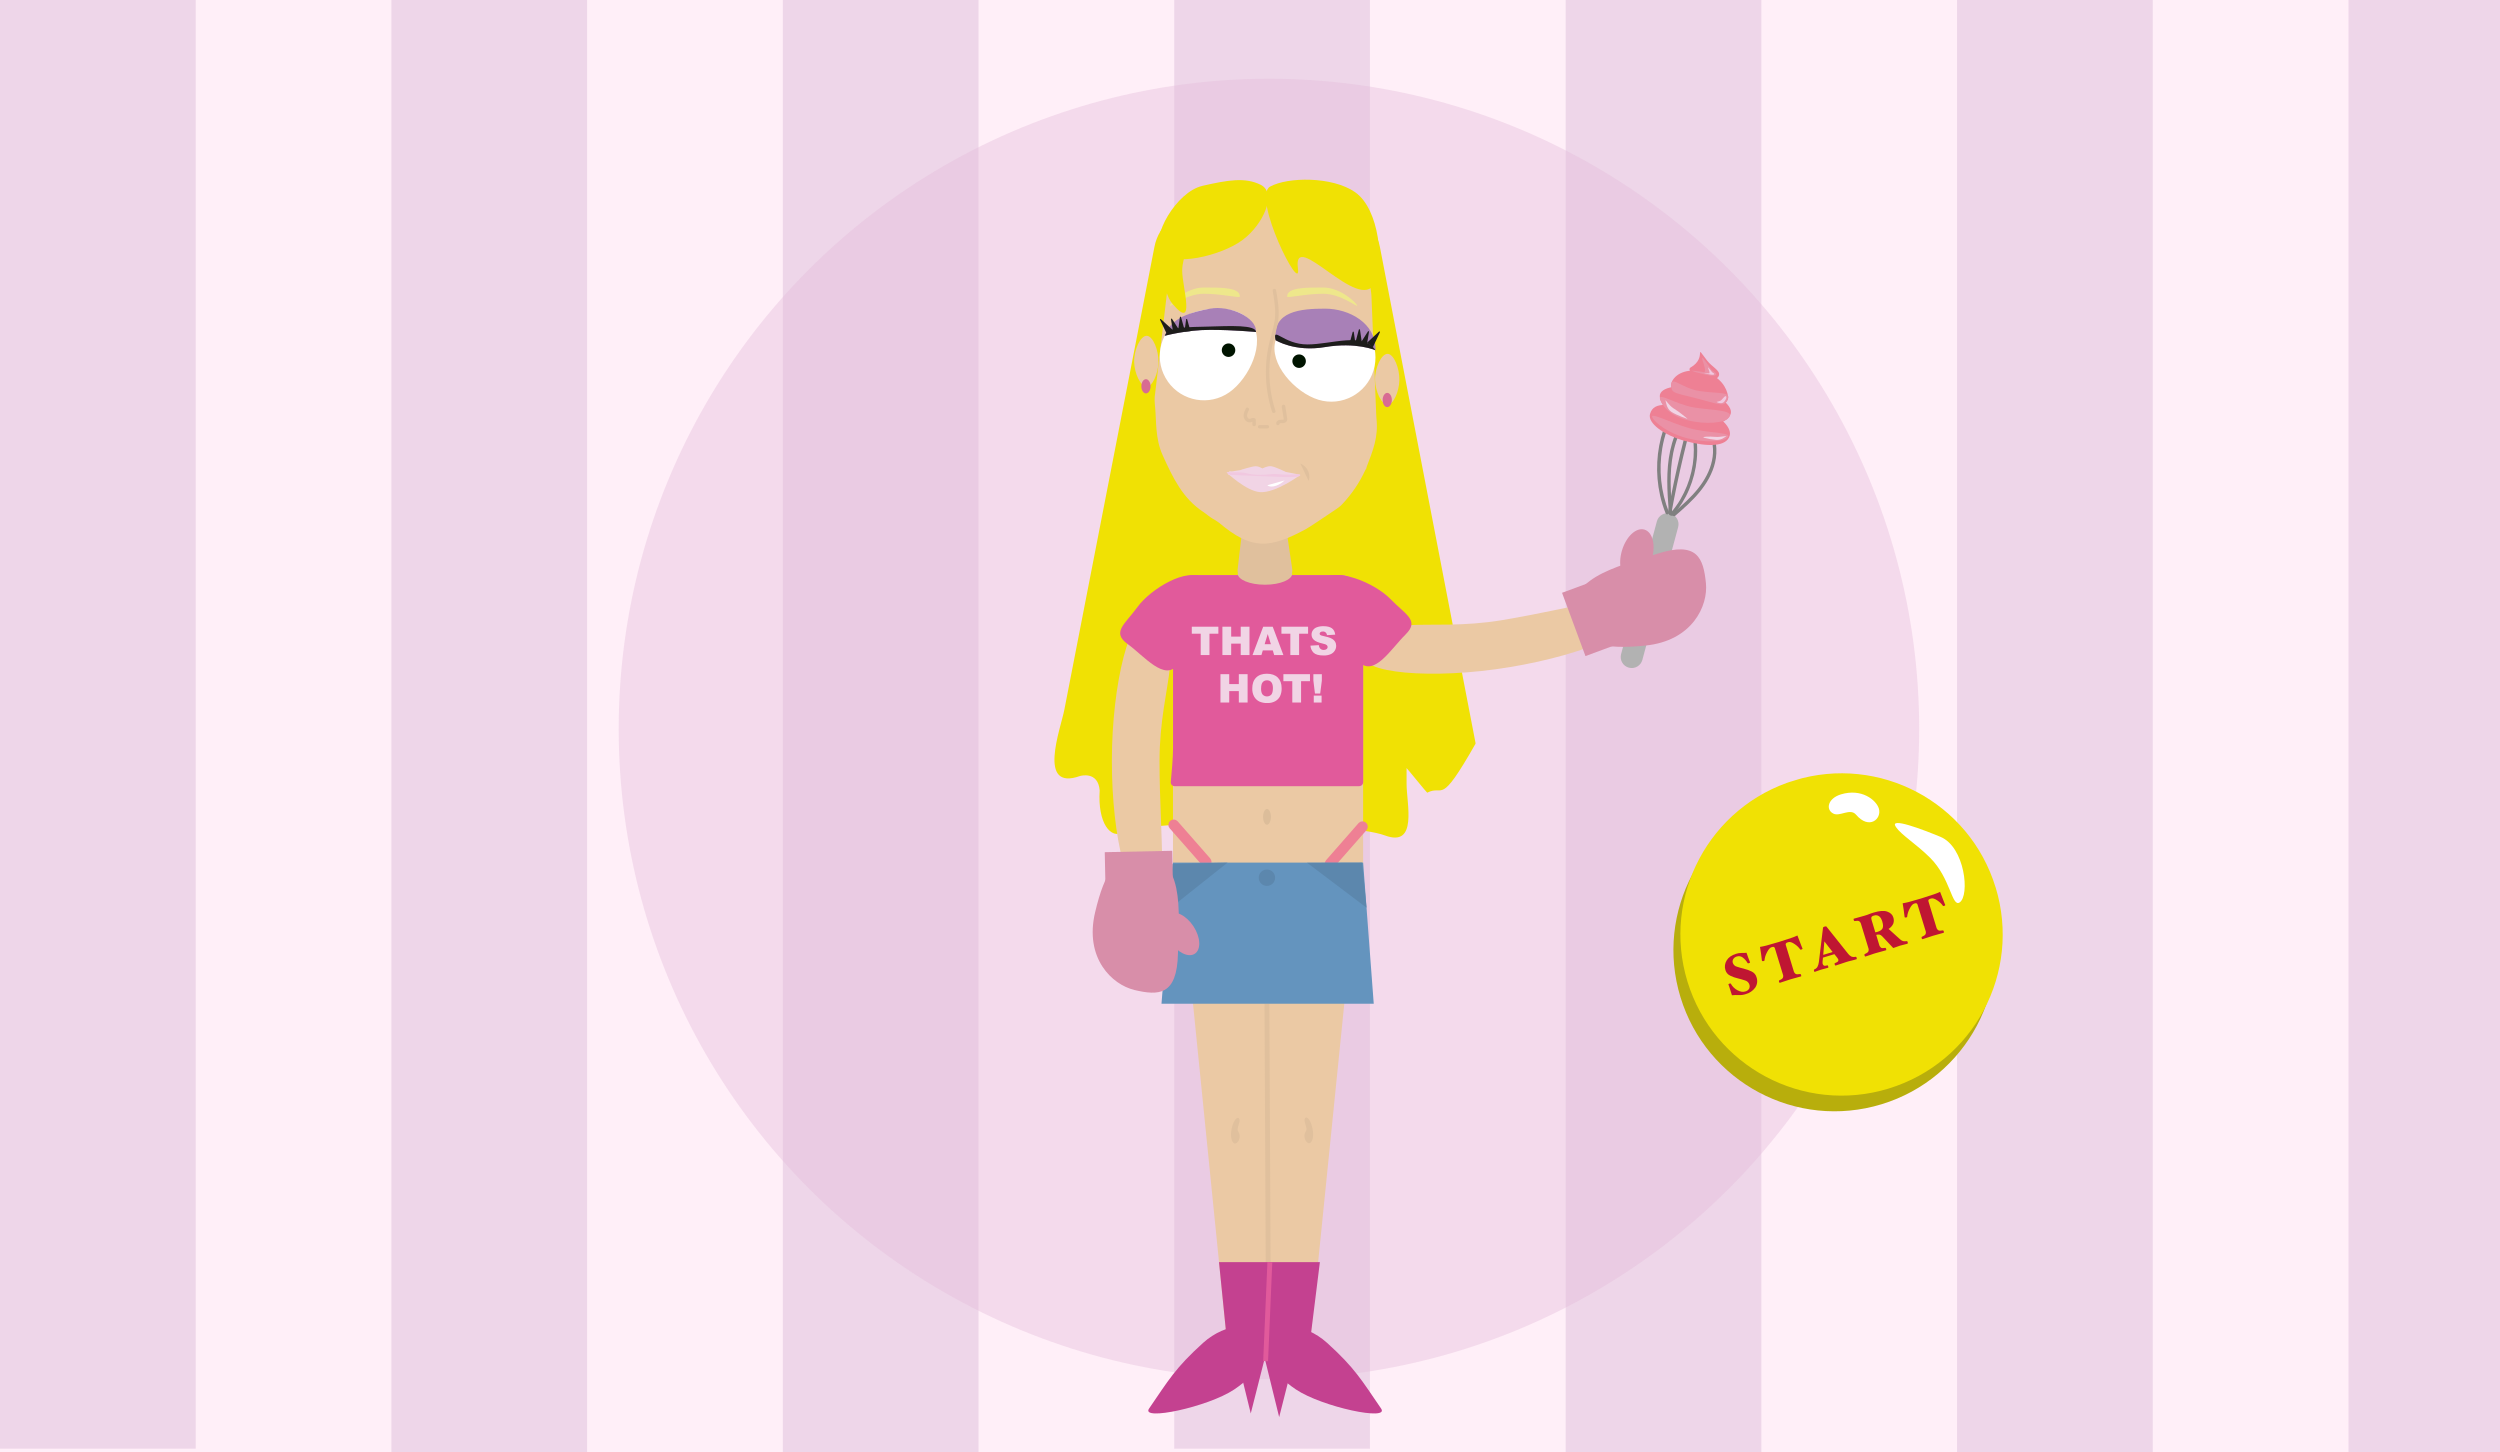 <?xml version="1.0" encoding="UTF-8"?><svg id="Layer_1" xmlns="http://www.w3.org/2000/svg" xmlns:xlink="http://www.w3.org/1999/xlink" viewBox="0 0 396 230"><defs><style>.cls-1,.cls-2{fill:none;}.cls-2{stroke:#ee8094;stroke-linecap:round;stroke-linejoin:round;}.cls-3{clip-path:url(#clippath);}.cls-4{fill:#001400;}.cls-5{fill:#eee78b;}.cls-6{fill:#f0e104;}.cls-7{fill:#f1d4e5;}.cls-8{fill:#f1c8e0;}.cls-9{fill:#ea91a6;}.cls-10{fill:#ebc9a4;}.cls-11{fill:#fff;}.cls-12{fill:#ffeff8;}.cls-13{fill:#ee8094;}.cls-14{fill:#6494be;}.cls-15{fill:#b8ae0c;}.cls-16{fill:#c44190;}.cls-17{fill:#a880b7;}.cls-18{fill:#bf1632;}.cls-19{fill:#d88ea9;}.cls-20{fill:#b2b2b2;}.cls-21{fill:#dcbd9a;}.cls-22{fill:#e0c09d;}.cls-23{fill:#d86b93;}.cls-24{fill:#e15a9b;}.cls-25{fill:#1d1d1b;}.cls-26{fill:gray;}.cls-27{fill:#5c87ad;}.cls-28{clip-path:url(#clippath-1);}.cls-29{clip-path:url(#clippath-4);}.cls-30{clip-path:url(#clippath-3);}.cls-31{clip-path:url(#clippath-2);}.cls-32{clip-path:url(#clippath-5);}.cls-33{fill:#c59ac4;opacity:.3;}.cls-34{fill:#e4bdd9;opacity:.4;}</style><clipPath id="clippath"><rect class="cls-1" x="167.02" y="28.47" width="109.98" height="196"/></clipPath><clipPath id="clippath-1"><rect class="cls-1" x="167.02" y="28.47" width="109.98" height="196"/></clipPath><clipPath id="clippath-2"><rect class="cls-1" x="167.02" y="28.47" width="109.98" height="196"/></clipPath><clipPath id="clippath-3"><rect class="cls-1" x="261.71" y="56.45" width="14.24" height="13.08" transform="translate(138.07 306.18) rotate(-74.92)"/></clipPath><clipPath id="clippath-4"><rect class="cls-1" x="264.74" y="122.72" width="52.83" height="53.08" transform="translate(-30.91 91.6) rotate(-16.99)"/></clipPath><clipPath id="clippath-5"><rect class="cls-1" x="264.74" y="122.72" width="52.83" height="53.08" transform="translate(-30.91 91.6) rotate(-16.99)"/></clipPath></defs><rect class="cls-12" x="-2" y="-.5" width="401" height="232.97"/><rect class="cls-33" x="-2" y="-1.53" width="33" height="231"/><rect class="cls-33" x="62" y="-.53" width="31" height="231"/><rect class="cls-33" x="124" y="-.53" width="31" height="231"/><rect class="cls-33" x="186" y="-1.53" width="31" height="231"/><rect class="cls-33" x="248" y="-.53" width="31" height="231"/><rect class="cls-33" x="310" y="-.53" width="31" height="231"/><rect class="cls-33" x="372" y="-.53" width="24" height="231"/><circle class="cls-34" cx="201" cy="115.47" r="103"/><g id="Artwork_21"><g class="cls-3"><g><g class="cls-28"><g><path class="cls-6" d="M190.3,32.98h20.83c3.64,0,6.77,2.58,7.45,6.16l15.15,78.58s0,.08-.02,.11c-5.77,10.15-4.93,6.36-7.64,7.73-.05,.03-3.27-3.96-3.27-3.9v2.49c0,3.16,1.82,10.14-3.44,8.18-5.99-2.22-37.64-2.59-41.38-.49-2.07,1.16-4.13-1.48-3.79-6.64-.26-3.11-3.06-2.3-3.12-2.28-6.84,2.44-3.07-7.46-2.48-10.49l14.27-73.32c.69-3.57,3.82-6.14,7.45-6.14"/><path class="cls-22" d="M202.37,92.62h-4c-1.29,0-2.34-1.05-2.34-2.34l.67-5.8c0-1.29,.38-1.67,1.67-1.67h4c1.29,0,1.45,.16,1.45,1.45l.89,6.02c0,1.29-1.05,2.34-2.34,2.34"/><path class="cls-10" d="M191.42,81.7l-.35-.27c-.15-.12-.31-.23-.47-.34-3.26-2.14-4.82-5.41-6.44-9-1.2-2.67-.97-5.38-1.19-7.59-.07-.7-.13-1.48,0-2.17l1.87-15.87c.86-6.28,2.74-16.09,9.08-16.09h14.57c6.34,0,7.94,9.69,8.71,16.07,.02,.16,.03,.33,.04,.49l.76,18.88c0,.14,.02,.29,.03,.43,.32,3.05-.52,5.03-1.66,8-.28,.72,.49-.95,0,0l-.1,.21c-.91,1.99-2.15,3.81-3.65,5.4l-.02,.02c-.37,.45-1.43,1.1-1.91,1.43-1.04,.71-3.41,2.28-3.83,2.51-5.86,3.16-8.66,3.29-13.74-.99-.34-.25-.69-.48-1.06-.68-.22-.13-.43-.28-.64-.44"/><path class="cls-6" d="M214.68,30.47c3.84,2.7,4.59,11.31,3.07,14.39-2.41,4.9-13.05-8.9-12.16-2.35,.62,4.54-7.36-11.3-4.41-12.95,2.77-1.54,9.87-1.65,13.5,.9"/><path class="cls-6" d="M190.44,29.45c-4.07,.92-8.26,8.14-6.51,10.51s9.48,.57,12.84-1.91c3.36-2.47,5.56-7.47,2.92-8.78-2.48-1.23-5.18-.75-9.25,.17"/><path class="cls-10" d="M212.23,147.93h-22.74c-2.04,0-3.69-1.65-3.69-3.69h0v-49.47c0-2.04,1.65-3.69,3.69-3.69h22.74c2.04,0,3.69,1.65,3.69,3.69h0v49.47c0,2.04-1.65,3.69-3.69,3.69h0"/><path class="cls-10" d="M202.48,213.78l-3,.03c-2.04,0-5.26-.3-5.26-2.68l-6.43-63.88c0-2.38,6.21-2.96,8.25-2.96h8.67c2.04,0,8.4,0,9.37,3.41l-6.49,64.11c0,2.38-3.08,1.96-5.11,1.96"/><path class="cls-24" d="M215.27,124.53h-29.22c-.33,0-.61-.27-.6-.61,0-.02,0-.04,0-.05,.12-1.22,.36-3.84,.36-5.36v-23.73c0-2.04,1.65-3.69,3.68-3.69h22.75c2.04,0,3.69,1.65,3.69,3.69h0v29.1c0,.36-.29,.65-.65,.65"/><line class="cls-1" x1="200.68" y1="158.99" x2="200.94" y2="213.8"/><rect class="cls-22" x="200.43" y="158.99" width=".77" height="54.8" transform="translate(-.88 .95) rotate(-.27)"/><path class="cls-21" d="M201.31,129.39c0,.69-.28,1.25-.62,1.25s-.62-.56-.62-1.25,.28-1.25,.62-1.25,.62,.56,.62,1.25"/><path class="cls-13" d="M190.81,136.74l-5.15-5.86c-.13-.14-.12-.35,.02-.48,.14-.13,.35-.12,.48,.02h0l5.15,5.87c.13,.14,.13,.35,0,.48-.14,.13-.35,.13-.48,0l-.02-.02"/><path class="cls-2" d="M190.81,136.74l-5.15-5.86c-.13-.14-.12-.35,.02-.48,.14-.13,.35-.12,.48,.02h0l5.15,5.87c.13,.14,.13,.35,0,.48-.14,.13-.35,.13-.48,0l-.02-.02h0Z"/><path class="cls-13" d="M210.92,137.04l5.15-5.87c.13-.14,.12-.35-.02-.48-.14-.13-.35-.12-.48,.02h0l-5.15,5.88c-.12,.14-.11,.36,.03,.48,.14,.12,.36,.11,.48-.03"/><path class="cls-2" d="M210.92,137.04l5.15-5.87c.13-.14,.12-.35-.02-.48-.14-.13-.35-.12-.48,.02h0l-5.15,5.88c-.12,.14-.11,.36,.03,.48,.14,.12,.36,.11,.48-.03h0Z"/><polygon class="cls-14" points="217.6 158.99 183.98 158.99 185.8 136.64 215.92 136.64 217.6 158.99"/><path class="cls-10" d="M183.67,120.52c0,12.44,1.64,22.52-1.63,22.52s-5.92-10.08-5.92-22.52,3-24,5.92-22.53c6.55,3.31,1.63,10.08,1.63,22.53"/><path class="cls-24" d="M178.63,102.03c-2.59-1.88-.47-3.11,1.57-5.91s7.86-6.39,10.45-4.51-2.04,10.84-4.08,13.64-5.34-1.34-7.93-3.22"/><path class="cls-10" d="M237.93,98.23c12.27-2.04,21.95-5.31,22.49-2.09s-8.98,7.49-21.25,9.53c-12.27,2.04-24.16,.98-23.19-2.14,2.19-7,9.68-3.26,21.95-5.3"/><path class="cls-24" d="M222.63,100.51c2.29-2.23,.02-3.14-2.39-5.63s-8.69-5.21-10.98-2.97c-2.29,2.24,3.57,10.43,5.99,12.92,2.42,2.48,5.1-2.09,7.39-4.32"/><rect class="cls-19" x="249.13" y="92.73" width="4.84" height="10.69" transform="translate(-18.4 93.36) rotate(-20.3)"/><path class="cls-19" d="M185.35,149.14c1.14,1.74,2.89,2.6,3.91,1.93s.92-2.62-.22-4.35-2.89-2.6-3.91-1.93-.92,2.62,.22,4.35"/><path class="cls-22" d="M204.71,90.83h-8.67c0,.99,1.94,1.79,4.33,1.79s4.33-.8,4.33-1.79"/><path class="cls-16" d="M218.77,223.12c1.39,2.02-9.33-.25-13.48-3.02s-6.4-6.67-5.04-8.7c1.36-2.04,6.28-2.02,9.97,1.32,4.4,3.98,5.47,5.91,8.55,10.4"/><path class="cls-16" d="M182.01,223.12c-1.39,2.02,9.33-.25,13.48-3.02,4.15-2.77,6.4-6.67,5.04-8.7s-6.28-2.02-9.97,1.32c-4.4,3.98-5.47,5.91-8.55,10.4"/><polygon class="cls-16" points="207.59 211.82 194.22 211.13 193.09 199.92 209.07 199.92 207.59 211.82"/><polygon class="cls-16" points="198.12 223.89 195.56 213.47 200.82 213.24 198.12 223.89"/><polygon class="cls-16" points="202.62 224.47 200.06 214.05 205.32 213.81 202.62 224.47"/><line class="cls-1" x1="201.14" y1="199.93" x2="200.48" y2="215.6"/><polygon class="cls-24" points="200.09 215.58 200.76 199.9 201.53 199.95 200.86 215.62 200.09 215.58"/><path class="cls-22" d="M206.65,177.32c.12-.61,.71-.3,1.08,.8,.57,1.74,.14,2.82-.27,2.96-.49,.16-1.23-.99-.59-1.92,.28-.41-.31-1.34-.22-1.84"/><path class="cls-22" d="M196.34,177.37c-.11-.61-.71-.3-1.08,.8-.57,1.74-.13,2.82,.27,2.96,.49,.16,1.23-.99,.59-1.92-.28-.41,.31-1.34,.22-1.84"/><polygon class="cls-27" points="216.46 143.78 207.05 136.67 215.77 136.64 216.46 143.78"/><polygon class="cls-27" points="185.21 143.98 194.44 136.64 185.72 136.82 185.21 143.98"/><path class="cls-19" d="M179.66,156.8c-3.47-.82-7.93-4.99-6.19-12.31,1.55-6.54,3.38-8.89,6.94-8.98,7.37-.18,6.33,8.8,6.18,15.52-.15,6.72-3.07,6.69-6.93,5.78"/><rect class="cls-19" x="175.04" y="134.87" width="10.69" height="4.84" transform="translate(-2.81 3.78) rotate(-1.19)"/><path class="cls-27" d="M199.38,139.03c0-.72,.58-1.3,1.3-1.3,.72,0,1.3,.58,1.3,1.3,0,.72-.58,1.3-1.3,1.3h0c-.72,0-1.3-.58-1.3-1.3"/><path class="cls-11" d="M184.99,60.44c-2.23-3.16-1.48-7.52,1.68-9.75h0c3.16-2.23,9.38-2.73,11.61,.43,2.23,3.16-.38,8.77-3.54,11.01-3.16,2.23-7.52,1.47-9.75-1.68h0"/><path class="cls-11" d="M217.57,58.67c-1.13,3.7-5.04,5.78-8.73,4.65-3.7-1.13-7.91-5.74-6.78-9.43s7.16-5.08,10.86-3.95c3.69,1.13,5.78,5.04,4.65,8.73"/><path class="cls-17" d="M202.06,53.89s3.02,1.9,7.81,1.09c4.96-.84,8.01,.5,8.01,.5,.12-4.27-4.15-6.59-7.98-6.59s-8.41,.36-7.84,5"/><path class="cls-17" d="M184.49,53.19s3.44-.94,7.19-.94,7.27,.34,7.27,.34c.16-2.31-4.2-4.28-7.27-3.7-2.99,.56-6.23,1.39-7.19,4.31"/><path class="cls-25" d="M202.06,53.89s3.02,1.9,7.81,1.09c4.96-.84,8.01,.5,8.01,.5-1.98-2.95-6.95-.92-10.78-.92s-5.56-3.01-5.04-.66"/><path class="cls-25" d="M184.49,53.19s3.44-.94,7.19-.94,7.27,.34,7.27,.34c0-1.17-4.17-.96-7.53-.86-3.05,.09-6.48,0-6.92,1.46"/></g></g><path class="cls-7" d="M188.78,99.27h4.21v1.11h-1.41v3.38h-1.39v-3.38h-1.41v-1.11Z"/><path class="cls-7" d="M193.63,99.27h1.39v1.57h1.51v-1.57h1.39v4.49h-1.39v-1.81h-1.51v1.81h-1.39v-4.49Z"/><path class="cls-7" d="M201.6,103.02h-1.57l-.22,.74h-1.41l1.69-4.49h1.51l1.69,4.49h-1.46l-.22-.74Zm-.29-.97l-.5-1.62-.49,1.61h.99Z"/><path class="cls-7" d="M202.98,99.27h4.22v1.11h-1.42v3.38h-1.39v-3.38h-1.41v-1.11Z"/><path class="cls-7" d="M207.58,102.27l1.32-.08c.01,.18,.07,.35,.17,.49,.15,.18,.38,.29,.61,.27,.16,.01,.33-.04,.46-.14,.1-.08,.16-.2,.16-.32,0-.12-.06-.24-.15-.31-.1-.09-.34-.18-.71-.26-.61-.14-1.04-.32-1.3-.55-.26-.21-.4-.53-.39-.87,0-.23,.07-.46,.2-.65,.15-.22,.36-.39,.6-.48,.35-.13,.72-.19,1.1-.18,.57,0,1.01,.11,1.31,.32s.48,.55,.54,1.02l-1.31,.08c-.02-.34-.3-.6-.64-.58h-.04c-.13,0-.26,.03-.36,.11-.08,.06-.12,.15-.12,.25,0,.08,.04,.15,.1,.19,.07,.06,.22,.11,.47,.16,.61,.13,1.04,.26,1.3,.4,.23,.11,.43,.28,.57,.5,.12,.2,.18,.43,.18,.66,0,.28-.08,.56-.24,.79-.16,.25-.4,.44-.67,.55-.34,.14-.71,.2-1.08,.19-.76,0-1.29-.15-1.59-.44-.29-.3-.47-.69-.5-1.11Z"/><path class="cls-7" d="M193.32,106.79h1.39v1.57h1.52v-1.57h1.39v4.49h-1.39v-1.81h-1.52v1.81h-1.39v-4.49Z"/><path class="cls-7" d="M198.36,109.04c0-.73,.2-1.3,.61-1.71,.41-.41,.98-.61,1.7-.61,.75,0,1.32,.2,1.73,.6,.4,.4,.61,.96,.61,1.69,.02,.44-.07,.89-.26,1.29-.17,.33-.44,.6-.77,.78-.38,.2-.81,.3-1.25,.28-.43,.02-.86-.07-1.26-.24-.34-.17-.62-.44-.81-.77-.22-.4-.32-.85-.3-1.31Zm1.39,0c0,.45,.08,.78,.25,.98,.36,.38,.97,.4,1.35,.03l.03-.03c.16-.19,.25-.54,.25-1.04,0-.42-.09-.73-.26-.93-.17-.2-.43-.3-.69-.29-.26,0-.51,.1-.67,.3-.17,.2-.25,.53-.25,.98h0Z"/><path class="cls-7" d="M203.29,106.79h4.21v1.11h-1.41v3.38h-1.39v-3.38h-1.41v-1.11Z"/><path class="cls-7" d="M208.05,106.79h1.33v1.02l-.26,2.05h-.83l-.25-2.05v-1.02Zm.05,3.39h1.24v1.1h-1.24v-1.1Z"/><g class="cls-31"><g><path class="cls-25" d="M218.58,52.63l-1.12,2.38-.95-.7,1.93-1.79s.09-.03,.13,0c.02,.03,.03,.06,.01,.1"/><path class="cls-25" d="M216.85,52.55l-.31,1.91-.89-.34,1.04-1.63s.08-.05,.12-.03c.03,.02,.04,.05,.04,.09"/><path class="cls-25" d="M215.42,52.22l.28,1.92-.96-.06,.5-1.87s.06-.08,.11-.06c.03,0,.06,.04,.06,.07"/><path class="cls-25" d="M214.44,52.6l.28,1.92-.96-.06,.5-1.87s.06-.08,.11-.06c.04,0,.06,.04,.07,.07"/><path class="cls-25" d="M183.75,50.66l1.14,2.37,.94-.7-1.95-1.78s-.09-.03-.12,0c-.03,.03-.03,.07-.02,.1"/><path class="cls-25" d="M185.48,50.57l.32,1.91,.89-.35-1.05-1.63s-.08-.05-.12-.03c-.03,.02-.05,.05-.04,.09"/><path class="cls-25" d="M186.9,50.23l-.26,1.92,.95-.06-.52-1.87s-.06-.08-.11-.06c-.04,0-.06,.04-.07,.08"/><path class="cls-25" d="M187.88,50.6l-.26,1.92,.95-.07-.52-1.87s-.06-.08-.11-.06c-.04,0-.06,.04-.07,.08"/><path class="cls-4" d="M193.53,55.47c0-.59,.48-1.07,1.07-1.07s1.07,.48,1.07,1.07-.48,1.07-1.07,1.07h0c-.59,0-1.07-.48-1.07-1.07h0"/><path class="cls-4" d="M204.71,57.21c0-.59,.48-1.07,1.07-1.07s1.07,.48,1.07,1.07-.48,1.07-1.07,1.07h0c-.59,0-1.07-.48-1.07-1.07h0"/><path class="cls-5" d="M214.98,48.41c0,.31-2.54-1.88-5.41-1.88s-5.69,.75-5.69,.44c0-1.43,2.82-1.43,5.69-1.43s5.41,2.57,5.41,2.88"/><path class="cls-22" d="M201.6,46.09c.22,1.29,.44,2.6,.38,3.92-.06,1.29-.47,2.51-.79,3.74-.99,3.78-.89,7.76,.31,11.48,.11,.34,.64,.19,.53-.15-.76-2.36-1.07-4.84-.93-7.31,.07-1.22,.26-2.43,.56-3.62,.31-1.25,.74-2.47,.85-3.76,.13-1.49-.13-2.98-.38-4.44-.04-.15-.19-.23-.34-.19-.15,.04-.23,.19-.19,.34"/><path class="cls-22" d="M203.03,64.46c.06,.38,.12,.77,.19,1.15l.09,.55c.02,.08,.03,.16,.04,.24,0,.01,0,.05,0,.05,0-.03,0,0,0,0-.08,.02-.16,.03-.24,.03-.14,0-.27,0-.41,.02-.29,.06-.57,.27-.55,.59,0,.15,.12,.27,.27,.27,.15,0,.27-.12,.27-.27,0-.05,0-.03-.01,0s.02-.01,0,0c.04-.02,.08-.04,.12-.05,.11-.02,.22-.02,.33-.01,.3,0,.63-.1,.74-.42,.06-.18,.01-.37-.01-.55s-.06-.38-.09-.58c-.06-.39-.13-.78-.19-1.18-.04-.15-.19-.23-.34-.19-.14,.04-.23,.19-.19,.34"/><path class="cls-22" d="M200.76,67.33h-1.24c-.15,0-.27,.12-.27,.27s.12,.27,.27,.27h1.24c.15,0,.27-.12,.27-.27s-.12-.27-.27-.27"/><path class="cls-22" d="M198.93,67.24c0-.24,0-.48-.01-.73,0-.1-.05-.19-.14-.24-.26-.13-.47-.04-.73,.05-.14,.06-.31,.01-.39-.12-.29-.36-.02-.87,.16-1.23,.16-.31-.31-.59-.47-.28-.27,.53-.55,1.19-.19,1.75,.14,.24,.39,.41,.67,.46,.14,.02,.28,0,.42-.05,.06-.02,.12-.05,.18-.07l.06-.02s.05,0,.02,0c-.05-.08-.09-.16-.14-.24,0,.24,0,.48,.01,.73,0,.35,.56,.35,.55,0"/><path class="cls-7" d="M194.31,74.83s3.22-.68,5.56-.57c2.51,.11,6.09,.97,6.09,.97,0,0-3.92,2.92-6.39,2.72-2.21-.18-5.27-3.11-5.27-3.11"/><path class="cls-7" d="M194.75,75.25l4.94,1.01c.15,.04,.29-.05,.34-.19,.04-.15-.05-.3-.19-.34l-4.94-1.01c-.15-.04-.3,.05-.34,.19-.04,.15,.05,.3,.19,.34"/><path class="cls-7" d="M194.74,75.23c1.39,.21,2.65,1.01,4.08,.99,.35,0,.35-.55,0-.55-1.38,.01-2.6-.77-3.93-.97-.15-.04-.29,.05-.34,.19-.04,.15,.05,.3,.19,.34"/><path class="cls-7" d="M196.39,74.48s1.87-.61,2.49-.63c.67-.01,1.43,.59,1.43,.59,0,0-.79,.56-1.45,.55-.59-.01-2.47-.51-2.47-.51"/><path class="cls-7" d="M199.93,74.23s.8-.46,1.42-.38c.67,.09,2.27,.88,2.27,.88,0,0-1.81,.35-2.46,.23-.58-.1-1.23-.74-1.23-.74"/><path class="cls-8" d="M195.06,75.23c2.73,.11,5.47,.24,8.2,.33,.76,.03,1.53,.02,2.29-.05,.14-.02,.45-.19,.42-.28-.04-.11-.42-.12-.56-.1-.65,.06-1.3,.07-1.95,.05-.68-.02-1.36-.15-2.03-.08-1.32,.14-2.65,.22-4.08-.16-.74-.2-2.12-.1-2.88-.13-.33-.01,.26,.43,.59,.44"/><path class="cls-11" d="M203.49,76.1c-1.28,1.15-2.43,1.1-2.74,.76"/><path class="cls-10" d="M181.64,61.23c-.97,.02-1.95-2.08-1.99-3.89-.04-1.94,1-4.17,1.99-4.15s1.91,2.3,1.86,4.21c-.05,1.71-.9,3.82-1.86,3.83"/><path class="cls-10" d="M219.8,64.09c-.97,.02-1.95-2.08-1.99-3.89-.04-1.94,1-4.17,1.99-4.15s1.91,2.3,1.86,4.21c-.05,1.71-.9,3.82-1.86,3.83"/><path class="cls-5" d="M185.3,48.41c0,.31,2.54-1.88,5.41-1.88s5.69,.75,5.69,.44c0-1.43-2.82-1.43-5.69-1.43s-5.41,2.57-5.41,2.88"/><path class="cls-6" d="M187.26,42.91c0,2.47,2.22,9.66-1.52,5.24-.86-1.02-1.41-2.77-1.41-5.24s1.31-4.47,2.93-4.47,0,2,0,4.47"/><path class="cls-23" d="M220.47,63.36c0,.63-.33,1.13-.73,1.13s-.73-.51-.73-1.13,.33-1.13,.73-1.13,.73,.51,.73,1.13"/><path class="cls-23" d="M182.25,61.19c0,.63-.33,1.13-.73,1.13s-.73-.51-.73-1.13,.33-1.13,.73-1.13,.73,.51,.73,1.13"/><path class="cls-20" d="M258.01,105.76h0c-.93-.25-1.48-1.21-1.23-2.14h0l5.67-21.04c.25-.93,1.21-1.48,2.14-1.23,.93,.25,1.48,1.21,1.23,2.14h0l-5.67,21.04c-.25,.93-1.21,1.48-2.14,1.23h0"/><path class="cls-22" d="M205.97,73.42c1.42,.62,1.61,2.09,1.32,2.75"/><path class="cls-19" d="M270.22,92.38c.36,3.55-2.12,9.13-9.61,9.88-6.69,.68-9.51-.28-10.76-3.62-2.59-6.9,6.24-8.86,12.64-10.92,6.4-2.06,7.33,.71,7.73,4.66"/><path class="cls-19" d="M261.64,88.61c.66-2.22,.15-4.33-1.16-4.72s-2.9,1.09-3.56,3.31-.14,4.33,1.16,4.72,2.9-1.09,3.56-3.31"/><path class="cls-26" d="M264.36,81.14c-.63-1.6-1.04-3.27-1.22-4.98-.18-1.71-.12-3.43,.16-5.13,.16-.96,.4-1.91,.71-2.84,.11-.34-.42-.48-.53-.15-.56,1.67-.88,3.41-.97,5.16-.09,1.76,.06,3.52,.44,5.24,.21,.97,.51,1.92,.87,2.84,.04,.14,.19,.23,.34,.19,.15-.04,.23-.19,.19-.34"/><path class="cls-26" d="M265.37,81.69c1.35-1.17,2.7-2.35,3.84-3.74,1.12-1.36,2.04-2.92,2.45-4.66,.23-.96,.28-1.96,.15-2.95-.04-.15-.19-.23-.34-.19-.15,.04-.23,.19-.19,.34,.24,1.65-.19,3.34-.95,4.81-.78,1.53-1.92,2.83-3.15,4.02-.71,.68-1.45,1.33-2.2,1.98-.11,.11-.1,.28,0,.39,.11,.1,.28,.1,.38,0"/><path class="cls-26" d="M264.9,81.39c-.25-3.18-.5-6.44,.13-9.6,.17-.88,.42-1.74,.74-2.57,.04-.15-.05-.3-.19-.34-.15-.04-.3,.05-.34,.19-1.17,3.04-1.25,6.35-1.07,9.56,.05,.92,.12,1.84,.19,2.75,0,.15,.12,.27,.27,.27,.15,0,.27-.12,.27-.27"/><path class="cls-26" d="M265.03,81.61c1.05-1.23,1.91-2.61,2.54-4.1,.64-1.51,1.04-3.1,1.2-4.73,.09-.9,.09-1.82,.02-2.72,0-.15-.12-.27-.27-.27-.15,0-.27,.12-.27,.27,.13,1.56,.02,3.14-.34,4.67-.35,1.53-.94,3-1.73,4.36-.44,.76-.96,1.47-1.53,2.14-.1,.11-.1,.28,0,.39,.11,.11,.28,.11,.39,0"/><path class="cls-26" d="M264.75,81.26c.55-3.02,1.18-6.03,1.89-9.02,.2-.84,.41-1.69,.62-2.53,.09-.34-.44-.49-.53-.15-.76,2.98-1.43,5.97-2.03,8.99-.17,.85-.33,1.7-.48,2.56-.04,.15,.05,.3,.19,.34,.15,.04,.3-.05,.34-.19"/></g></g><g class="cls-30"><g><path class="cls-13" d="M273.99,68.99c-.49,1.81-3.52,1.82-7.01,.88s-6.01-2.86-5.62-4.28c.6-2.23,3.42-1.36,7.01-.88s6,2.86,5.62,4.28"/><path class="cls-13" d="M274.05,65.79c-.76,1.32-3.22,2.01-6.29,1.18s-4.78-2.76-4.85-4.19c-.07-1.51,3.22-2.01,6.29-1.18s5.61,2.87,4.85,4.18"/><path class="cls-13" d="M273.73,62.82c.18,1.52-2.71,2.15-5.17,1.49s-4.4-2.5-3.72-3.88c.69-1.41,2.71-2.15,5.17-1.49,2.46,.66,3.56,2.52,3.72,3.88"/><path class="cls-13" d="M272.3,59.43c-.2,.73-1.36,1.05-2.61,.71s-2.55-1.55-1.9-1.93c2.76-1.57,.36-4.03,2.62-1.09,.79,1.02,2.08,1.57,1.88,2.3"/><path class="cls-9" d="M271.85,59.27c-.02,.26-.46,.28-.9,.24s-5.54-1.29-1.11-.57c1.07,.17-1.84-4.86,1.17-.49,.25,.36,.86,.56,.84,.81"/><path class="cls-9" d="M273.37,69.51c-.56,.36-3.06,.73-6.22-.12-3.16-.85-4.81-2.43-5.22-2.96-1.25-1.59,2.59,.57,5.75,1.42s7.4,.57,5.69,1.66"/><path class="cls-9" d="M273.68,66.33c-.59,.55-3.29,1.01-6.34,.24s-3.91-2.33-4.26-3.02c-.91-1.8,2.24,.53,5.35,1.01,3.06,.47,6.74,.37,5.25,1.76"/><path class="cls-9" d="M273.35,63.78c-.49,.65-1.76,.04-4.81-.73s-3.66-.8-3.77-1.56c-.36-2.43,1.37-.01,4.48,.46,3.06,.47,5.54-.07,4.1,1.83"/><path class="cls-8" d="M271.54,59.24c0,.11-.19,.13-.37,.12s-2.32-.42-.47-.21c.44,.05-.86-1.97,.47-.23,.11,.14,.37,.21,.37,.32"/><path class="cls-7" d="M267.29,66.32c.16,.12-1.77-.57-2.54-1.08s-.86-1.56-.92-1.73c-.16-.46,.48,.69,1.27,1.18,1.12,.7,1.67,1.24,2.2,1.64"/><path class="cls-7" d="M273.33,69.17c-.15,.08-.65,.58-1.54,.5-.62-.06-1.24-.16-1.84-.32-.6-.18,.88-.24,1.76-.15s2.15-.32,1.62-.03"/><path class="cls-8" d="M273.41,62.78c.14,.13,0,.52-.32,.88s-.98,.16-1.13,.04,.43-.02,.75-.38,.56-.67,.7-.54"/></g></g></g></g></g><g><g id="Artwork_28"><g class="cls-29"><g class="cls-32"><g><path class="cls-15" d="M315,143.05c4.12,13.48-3.47,27.74-16.95,31.86-13.48,4.12-27.74-3.47-31.86-16.95-4.12-13.48,3.47-27.74,16.95-31.86,13.48-4.12,27.74,3.47,31.86,16.95h0"/><path class="cls-6" d="M316.11,140.57c4.12,13.48-3.48,27.74-16.96,31.86-13.48,4.12-27.74-3.48-31.86-16.96-4.11-13.48,3.47-27.74,16.95-31.86,13.48-4.12,27.75,3.47,31.86,16.95h0"/><path class="cls-11" d="M290.39,128.87c-1.25-.65-.86-2.41,1.21-3.04,3.27-1,5.59,.89,6.01,2.24,.5,1.63-1.52,3.44-3.62,.97-.93-1.09-2.56,.37-3.59-.17"/><path class="cls-11" d="M300.3,130.97c-1.11-1.63,4.25,.42,7.06,1.58,3.9,1.61,4.69,9.31,3.04,10.4-1.22,.8-1.44-3.87-4.66-7.07-2.27-2.26-4.53-3.57-5.45-4.91"/></g></g></g></g><path class="cls-18" d="M276.29,153.46c.41,.1,.8,.24,1.18,.43,.38,.18,.66,.51,.77,.92,.19,.55,.11,1.16-.22,1.64-.37,.5-.9,.86-1.5,1.02-.35,.12-.73,.17-1.1,.15-.36-.02-.72-.01-1.08,.03-.06-.21-.16-.48-.26-.82s-.2-.65-.3-.9c0-.02,.01-.04,.06-.07,.04-.03,.08-.05,.12-.06,.04-.01,.08-.02,.12-.02,.04,0,.07,.01,.08,.03,.24,.45,.62,.82,1.08,1.06,.45,.23,.83,.29,1.17,.19,.27-.05,.5-.21,.65-.44,.1-.21,.12-.45,.04-.67-.1-.32-.36-.56-.69-.65-.36-.12-.75-.23-1.15-.33-.41-.09-.81-.23-1.19-.42-.37-.17-.65-.49-.76-.88-.17-.51-.09-1.08,.19-1.53,.29-.49,.79-.84,1.5-1.06,.28-.09,.56-.13,.85-.13,.27,0,.53,0,.8-.03,.06,.21,.16,.46,.27,.77s.21,.55,.29,.75c0,.02-.01,.04-.06,.07-.03,.02-.07,.04-.11,.06-.04,.01-.08,.02-.13,.02-.03,0-.07,0-.09-.03-.2-.36-.47-.67-.8-.91-.26-.19-.59-.24-.9-.14-.24,.06-.44,.2-.57,.41-.11,.18-.14,.41-.07,.61,.1,.3,.35,.53,.66,.6,.35,.12,.74,.23,1.17,.33Z"/><path class="cls-18" d="M285.53,150.22s0,.06-.04,.1c-.04,.04-.09,.07-.14,.08-.03,0-.07,.01-.1,.02-.04,0-.07,0-.08,0-.23-.35-.54-.64-.89-.87-.42-.29-.76-.4-1.02-.31l-.12,.04c-.1,.02-.2,.08-.26,.17-.04,.09-.05,.19,0,.28l1.24,4.07c.04,.19,.16,.36,.32,.47,.14,.08,.38,.07,.73,.01,.02,0,.04,.01,.07,.06,.02,.03,.04,.07,.06,.11,.01,.04,.02,.08,.01,.13,0,.05,0,.08-.03,.08-.28,.08-.56,.17-.86,.24s-.57,.15-.83,.23-.54,.17-.82,.27-.57,.2-.85,.28c-.02,0-.04-.01-.07-.05-.02-.04-.04-.07-.06-.11,0-.04-.01-.08-.01-.12,0-.05,0-.08,.02-.09,.33-.14,.53-.28,.6-.42,.08-.18,.08-.38,0-.57l-1.25-4.08c-.02-.1-.07-.18-.16-.24-.1-.03-.22-.03-.32,.02l-.07,.02c-.24,.07-.47,.34-.71,.8-.22,.41-.36,.85-.4,1.31,0,.02-.02,.04-.05,.05-.03,.01-.06,.02-.09,.03-.05,.02-.11,.02-.16,.01-.05,0-.09-.03-.1-.06-.03-.3-.08-.67-.14-1.11-.06-.44-.12-.8-.17-1.08,.32-.05,.65-.12,.96-.2,.43-.11,1.1-.3,2.02-.58,.78-.24,1.43-.45,1.94-.63,.34-.11,.68-.25,1.01-.4,.1,.27,.22,.59,.37,.96,.13,.38,.29,.74,.43,1.1Z"/><path class="cls-18" d="M294.1,151.73s.02,.08,.01,.13c0,.05,0,.08-.03,.08-.28,.08-.55,.17-.84,.23s-.55,.14-.78,.21c-.26,.08-.55,.17-.84,.28s-.59,.2-.87,.29c-.02,0-.04-.01-.07-.05-.03-.04-.05-.08-.06-.12-.01-.04-.02-.08-.02-.12,0-.05,0-.08,.02-.09,.19-.06,.36-.15,.51-.27,.07-.08,.09-.19,.06-.3-.02-.06-.05-.11-.08-.16-.04-.06-.08-.12-.12-.17l-.42-.53-1.81,.55-.06,.56c0,.08-.01,.17-.01,.25,0,.07,0,.13,.03,.19,.03,.11,.09,.2,.19,.26,.09,.05,.28,.04,.58-.04,.02,0,.04,.02,.06,.06,.02,.04,.03,.07,.04,.11,.01,.04,.02,.09,.02,.13,0,.05-.01,.07-.03,.08-.25,.08-.44,.13-.58,.16-.19,.04-.37,.09-.56,.15-.17,.05-.33,.11-.49,.17-.14,.06-.3,.12-.5,.18-.02,0-.04-.01-.07-.06-.02-.04-.04-.07-.05-.11,0-.04,0-.08,0-.12,.01-.05,.03-.09,.04-.1,.21-.07,.39-.21,.51-.4,.12-.24,.2-.5,.23-.77l.66-5.47s.03-.04,.08-.08c.05-.03,.1-.06,.16-.07,.06-.02,.12-.03,.18-.03,.06,0,.1,0,.11,.02l3.38,4.24c.14,.21,.34,.39,.56,.51,.23,.09,.48,.1,.72,.04,.02,0,.04,.01,.08,.06,.03,.03,.05,.07,.06,.11Zm-3.82-.94l-1.3-1.67-.18,2.13,1.48-.45Z"/><path class="cls-18" d="M302.19,149.26s0,.09,0,.13c0,.05-.02,.08-.03,.09-.16,.05-.37,.11-.64,.17s-.45,.11-.55,.14c-.14,.04-.32,.1-.54,.19s-.4,.14-.54,.19l-1.76-1.87c-.11-.13-.26-.22-.42-.26-.18-.03-.35,0-.52,.05l.47,1.55c.04,.19,.14,.35,.29,.48,.12,.08,.35,.08,.69,.02,.02,0,.04,.01,.07,.06,.02,.03,.04,.07,.06,.11,.01,.04,.02,.08,.01,.13,0,.05,0,.08-.03,.08-.28,.09-.55,.17-.82,.23s-.54,.14-.8,.22-.54,.16-.82,.27-.56,.19-.84,.28c-.02,0-.04-.01-.07-.05-.03-.04-.05-.08-.06-.12,0-.04-.01-.08-.01-.12,0-.05,0-.08,.02-.09,.32-.14,.52-.28,.59-.42,.08-.18,.08-.38,0-.57l-1.15-3.77c-.04-.19-.15-.36-.32-.47-.14-.07-.38-.07-.72-.01-.02,0-.04-.02-.07-.06-.05-.07-.08-.15-.07-.24,0-.05,.01-.07,.03-.08,.28-.09,.57-.17,.87-.24s.58-.16,.85-.24,.5-.15,.7-.24,.44-.16,.72-.25c.93-.28,1.65-.34,2.16-.15,.51,.18,.82,.48,.95,.89,.12,.33,.12,.7,0,1.03-.16,.34-.42,.63-.74,.82l1.78,1.61c.14,.14,.31,.25,.5,.32,.21,.05,.43,.04,.64,0,.02,0,.04,.02,.06,.06,.02,.04,.04,.08,.05,.12Zm-4.02-3.25c-.14-.44-.31-.74-.54-.89-.25-.16-.56-.19-.83-.08-.15,.02-.29,.11-.37,.24-.04,.15-.02,.31,.03,.45l.59,1.95s.09-.01,.16-.03,.13-.03,.19-.05c.41-.12,.67-.31,.79-.54,.12-.24,.11-.59-.03-1.05h0Z"/><path class="cls-18" d="M308.14,143.31s0,.06-.04,.1c-.04,.04-.09,.07-.14,.08-.03,0-.07,.01-.1,.02-.04,0-.07,0-.08,0-.23-.35-.54-.64-.89-.87-.42-.29-.76-.4-1.02-.31l-.13,.04c-.1,.02-.2,.08-.26,.17-.04,.09-.05,.19,0,.28l1.24,4.07c.04,.19,.16,.36,.32,.47,.14,.08,.38,.07,.73,.01,.02,0,.04,.01,.07,.06,.02,.03,.04,.07,.06,.11,.01,.04,.02,.08,.01,.13,0,.05,0,.08-.03,.08-.28,.08-.56,.17-.86,.24s-.57,.15-.83,.23-.54,.17-.82,.27-.57,.2-.85,.28c-.02,0-.04-.01-.07-.05-.02-.04-.04-.07-.06-.11,0-.04-.01-.08-.01-.12,0-.05,0-.08,.02-.09,.33-.14,.53-.28,.6-.42,.08-.18,.08-.38,0-.57l-1.25-4.08c-.02-.1-.07-.18-.16-.24-.1-.03-.22-.03-.32,.02l-.07,.02c-.24,.07-.47,.34-.71,.8-.22,.41-.36,.85-.4,1.31,0,.02-.02,.04-.05,.05-.03,.01-.06,.02-.09,.03-.05,.02-.11,.02-.16,.01-.05,0-.09-.03-.1-.06-.03-.3-.08-.67-.14-1.11-.06-.44-.12-.8-.17-1.08,.32-.05,.65-.12,.96-.2,.43-.11,1.1-.3,2.02-.58,.78-.24,1.43-.45,1.94-.63,.34-.11,.68-.25,1.01-.4,.1,.27,.22,.59,.37,.96,.14,.38,.29,.74,.43,1.09Z"/></g></svg>